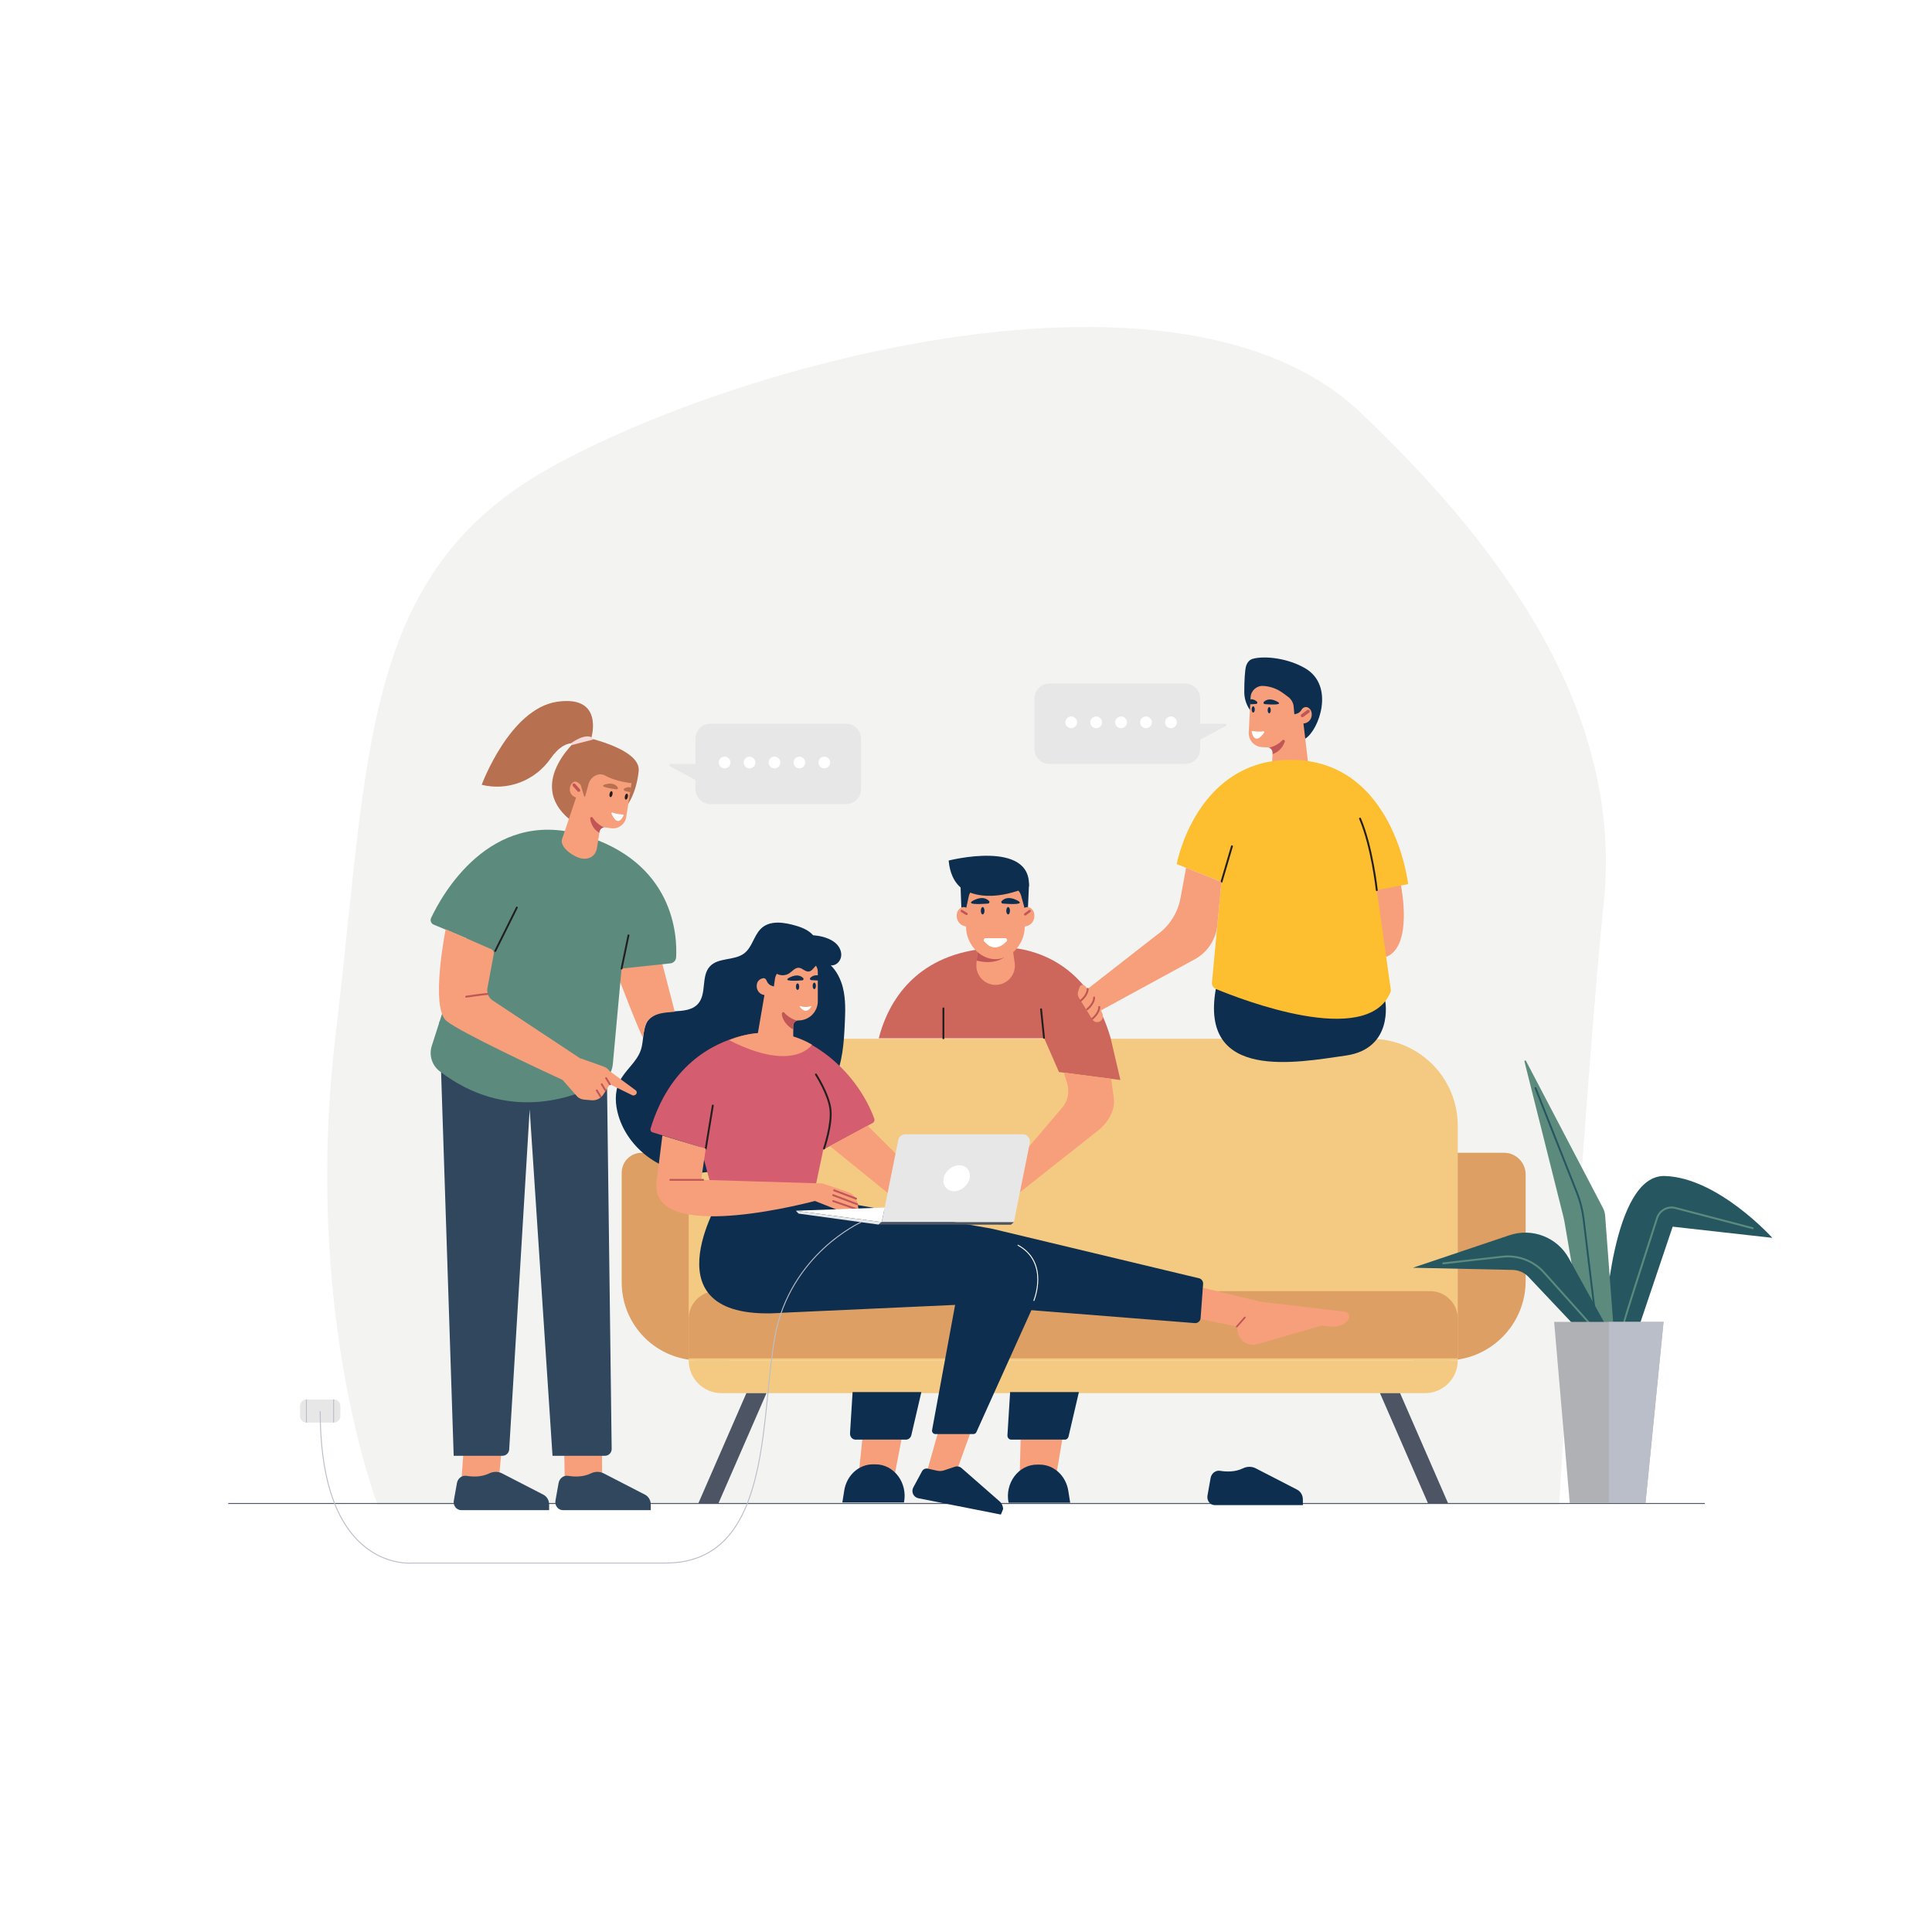<?xml version="1.0" encoding="utf-8"?>
<!-- Generator: Adobe Illustrator 27.5.0, SVG Export Plug-In . SVG Version: 6.00 Build 0)  -->
<svg version="1.1" id="Layer_1" xmlns="http://www.w3.org/2000/svg" xmlns:xlink="http://www.w3.org/1999/xlink" x="0px" y="0px"
	 viewBox="0 0 2048 2048" style="enable-background:new 0 0 2048 2048;" xml:space="preserve">
<rect id="BG" style="fill:#FFFFFF;" width="2048" height="2048"/>
<g id="ground">
	<path style="fill:#F3F4F1;" d="M400.224,1594.828c0,0-79.76-204.243-44.311-499.458s25.726-487.231,227.035-599.487
		s668.316-239.281,858.725-59.082s276.077,349.699,258.353,520.479c-17.724,170.779-47.265,637.548-47.265,637.548H400.224z"/>
	<rect x="241.97" y="1593.261" style="fill:#4D5463;" width="1565.193" height="1"/>
</g>
<g id="sofa">
	<g>
		<path style="fill:#DD9F64;" d="M772.775,1442.101h-31.084c-45.654,0-82.664-37.01-82.664-82.665V1243.07
			c0-11.649,9.444-21.093,21.093-21.093h71.562c11.649,0,21.093,9.444,21.093,21.093V1442.101z"/>
		<path style="fill:#DD9F64;" d="M1532.971,1442.101h-33.973v-197.129c0-12.7,10.295-22.995,22.995-22.995h72.271
			c12.7,0,22.995,10.295,22.995,22.995v112.841C1617.259,1404.364,1579.522,1442.101,1532.971,1442.101z"/>
	</g>
	<g>
		<g>
			<path style="fill:#F4CA82;" d="M1545.303,1442.101H730.031v-248.804c0-50.901,41.263-92.165,92.164-92.165h630.944
				c50.901,0,92.164,41.264,92.164,92.165V1442.101z"/>
			<path style="fill:#DD9F64;" d="M1545.303,1439.92H730.031v-42.004c0-16.154,13.095-29.249,29.249-29.249h756.774
				c16.154,0,29.249,13.095,29.249,29.249V1439.92z"/>
			<path style="fill:#F4CA82;" d="M1510.602,1476.803H764.733c-19.165,0-34.702-15.537-34.702-34.702l0,0h815.272l0,0
				C1545.303,1461.266,1529.767,1476.803,1510.602,1476.803z"/>
		</g>
		<g>
			<polygon style="fill:#4D5463;" points="761.48,1593.828 740.174,1593.828 791.194,1476.803 812.5,1476.803 			"/>
			<polygon style="fill:#4D5463;" points="1513.855,1593.828 1535.16,1593.828 1484.14,1476.803 1462.834,1476.803 			"/>
		</g>
	</g>
</g>
<g id="woman2">
	<g>
		<path style="fill:#0D2E4E;" d="M1293.4,1559.118c6.526,1.082,15.832,1.448,24.107-2.596c4.378-2.139,9.392-2.228,13.728,0.007
			l43.756,22.554c3.731,1.923,6.101,5.955,6.101,10.377v6.04h-93.305c-4.988,0-8.745-4.842-7.817-10.072l3.308-18.64
			C1284.174,1561.742,1288.646,1558.33,1293.4,1559.118z"/>
		<polygon style="fill:#F79F7B;" points="1031.3,1511.696 1011.373,1566.723 981.09,1565.259 996.266,1511.696 		"/>
		<path style="fill:#0D2E4E;" d="M968.135,1576.753l9.251-17.146c1.185-2.196,3.685-3.338,6.121-2.795l9.815,2.186
			c2.509,0.559,5.124,0.423,7.562-0.394l11.379-3.813c2.418-0.81,5.084-0.276,7.003,1.404l40.198,35.182
			c2.436,2.132,3.833,5.211,3.833,8.448l-2.305,5.675l-87.267-17.262C968.425,1587.328,965.581,1581.486,968.135,1576.753z"/>
		<g>
			<path style="fill:#F79F7B;" d="M1275.123,1365.096l61.791,14.871l88.52,10.407c4.13,0.486,6.296,5.248,3.847,8.609
				c-3.596,4.938-11.283,9.747-27.637,6.007l-68.827,19.944c-4.984,1.444-10.356,0.462-14.507-2.651l0,0
				c-3.472-2.604-5.78-6.471-6.424-10.763l-0.797-5.312l-38.417-7.932L1275.123,1365.096z"/>
			<path style="fill:#C05656;" d="M1311.089,1407.117c-0.214,0-0.429-0.074-0.602-0.227c-0.377-0.333-0.413-0.907-0.081-1.284
				l8.46-9.593c0.332-0.377,0.908-0.413,1.284-0.081c0.377,0.333,0.413,0.907,0.081,1.284l-8.46,9.593
				C1311.592,1407.014,1311.341,1407.117,1311.089,1407.117z"/>
		</g>
	</g>
	<g>
		<path style="fill:#0D2E4E;" d="M1015.241,1368.16l-27.172,147.592c-0.525,2.261,1.192,4.423,3.513,4.423h40.178
			c1.418,0,2.705-0.831,3.288-2.125l68.09-151.024L1015.241,1368.16z"/>
		<path style="fill:#0D2E4E;" d="M763.966,1269.084c0,0-82.567,134.086,66.773,122.424l188.161-8.552l247.461,19.57
			c3.211,0.352,6.073-2.029,6.311-5.25l2.681-36.294c0.206-2.789-1.641-5.317-4.361-5.968l-217.401-52.045
			c-3.051-0.73-6.134-1.32-9.239-1.767l-182.257-32.117H763.966z"/>
		<path style="fill:#FFFFFF;" d="M1096.275,1379.164l-0.92-0.393c0.172-0.402,16.789-40.398-16.824-58.547l0.476-0.881
			C1113.427,1337.928,1096.45,1378.754,1096.275,1379.164z"/>
	</g>
	<g>
		<g>
			<path style="fill:#0D2E4E;" d="M669.092,1208.916c-6.105-7.96-10.809-16.962-13.623-26.634
				c-3.361-11.55-4.122-24.395,0.98-35.289c5.82-12.425,18.537-20.953,22.873-33.97c3.637-10.917,1.157-24.32,8.862-32.866
				c12.561-13.934,40.008-2.086,52.075-16.45c8.985-10.696,2.769-29.05,12.258-39.301c8.959-9.678,25.962-5.807,36.421-13.84
				c8.119-6.236,9.999-17.833,16.938-25.359c9.419-10.216,25.228-7.694,38.542-3.714c15.618,4.669,20.007,11.673,22.238,18.96
				c2.575,8.408,7.009,16.162,13.385,22.218c6.733,6.393,11.219,15.268,13.482,24.382c3.048,12.277,2.576,25.12,1.997,37.757
				c-0.951,20.743-2.304,42.134-11.526,60.738c-10.021,20.217-28.219,34.941-45.868,49c-15.039,11.98-30.171,24.022-47.021,33.283
				c-16.85,9.261-35.67,15.69-54.897,15.54C710.115,1243.168,684.905,1229.536,669.092,1208.916z"/>
			<g>
				<path style="fill:#D45E70;" d="M862.095,1269.084l10.582-50.329l52.337-28.282c1.642-0.887,2.398-2.832,1.773-4.591
					c-3.975-11.192-20.43-50.382-63.439-76.574c-23.238-14.151-51.16-18.078-77.489-11.218
					c-31.568,8.225-76.08,31.747-96.266,98.333c-0.481,1.588,0.359,3.276,1.923,3.831l51.229,15.701l13.592,51.139L862.095,1269.084
					z"/>
			</g>
			<g>
				<g>
					<defs>
						<path id="XMLID_17_" d="M812.235,1038.746l0.823,1.766c1.012,2.172,2.891,3.819,5.178,4.537l2.099,0.659l1.124-7.879
							c0.582-4.081,2.889-7.715,6.335-9.978l5.774-3.792c6.195-4.068,13.444-6.236,20.855-6.236l0,0
							c6.896,0,12.487,5.591,12.487,12.487v30.986c0,11.268-9.134,20.402-20.402,20.402h0h-0.057
							c-3.058-0.002-5.56,2.498-5.56,5.556v17.446c0,8.226-5.255,13.561-13.472,13.948c-8.773,0.413-25.266-7.588-25.266-16.27
							l8.182-47.623c-4.594-0.456-8.009-4.335-8.182-9.045c-0.22-5.95,3.673-8.006,6.434-8.716
							C810.061,1036.611,811.592,1037.366,812.235,1038.746z"/>
					</defs>
					<use xlink:href="#XMLID_17_"  style="overflow:visible;fill:#F79F7B;"/>
					<clipPath id="XMLID_00000173866364592763158250000014920065201338477964_">
						<use xlink:href="#XMLID_17_"  style="overflow:visible;"/>
					</clipPath>
					<path style="clip-path:url(#XMLID_00000173866364592763158250000014920065201338477964_);fill:#C05656;" d="M846.687,1082.324
						c0,0-8.877-1.432-15.267-8.862c-1.069-1.243-2.676-0.245-2.608,1.394c0.3,7.189,8.292,17.321,19.862,19.12L846.687,1082.324z"
						/>
				</g>
				<path style="fill:#F79F7B;" d="M860.747,1107.405c0,0-19.156,30.154-87.807-4.722
					C772.94,1102.683,816.844,1081.644,860.747,1107.405z"/>
				<g>
					<path style="fill:#0D2E4E;" d="M850.46,1039.206c1.215-0.096,1.787-1.572,0.931-2.44c-2.099-2.128-6.419-4.514-13.976-0.786
						C828.023,1040.613,843.98,1039.72,850.46,1039.206z"/>
					<path style="fill:#0D2E4E;" d="M859.916,1038.981c-1.216-0.097-1.787-1.572-0.931-2.44c2.099-2.128,6.419-4.514,13.976-0.786
						C882.353,1040.388,866.397,1039.495,859.916,1038.981z"/>
					<path style="fill:#0D2E4E;" d="M861.451,1045.081c0,1.906,0.77,3.452,1.72,3.452c0.95,0,1.72-1.545,1.72-3.452
						c0-1.906-0.77-3.452-1.72-3.452C862.222,1041.629,861.451,1043.174,861.451,1045.081z"/>
					<ellipse style="fill:#0D2E4E;" cx="845.462" cy="1045.886" rx="1.72" ry="3.451"/>
					<path style="fill:#FFFFFF;" d="M859.643,1066.486c-1.735,0.707-5.724,1.767-11.544-0.034c-0.306-0.095-0.563,0.249-0.383,0.514
						c1.637,2.404,6.956,8.811,12.341,0.019C860.229,1066.706,859.947,1066.362,859.643,1066.486z"/>
				</g>
			</g>
			<path style="fill:#0D2E4E;" d="M817.013,1022.271c0.393,4.356,3.206,8.414,7.146,10.313c3.94,1.898,8.867,1.568,12.518-0.84
				c3.333-2.197,6.119-6.125,10.104-5.876c3.808,0.238,6.742,4.401,10.535,3.991c3.984-0.431,5.705-5.429,9.236-7.324
				c4.825-2.589,10.68,1.451,16.113,0.765c4.658-0.588,8.345-4.881,8.987-9.531c0.642-4.651-1.387-9.405-4.626-12.804
				c-3.239-3.399-7.568-5.58-12.023-7.061c-9.857-3.278-20.749-3.358-30.653-0.224c-9.904,3.134-18.768,9.464-24.945,17.815
				c-1.424,1.925-2.733,4.013-3.224,6.357c-0.49,2.344-0.031,5.003,1.681,6.677"/>
			<path style="fill:#231F20;" d="M873.493,1218.492c-0.108,0-0.217-0.018-0.325-0.055c-0.522-0.179-0.8-0.748-0.621-1.271
				c0.088-0.255,8.738-25.674,6.72-41.478c-2.018-15.809-15.08-35.975-15.212-36.176c-0.302-0.463-0.171-1.082,0.291-1.385
				c0.462-0.3,1.082-0.172,1.384,0.291c0.548,0.84,13.445,20.749,15.521,37.016c2.077,16.271-6.449,41.324-6.813,42.383
				C874.296,1218.231,873.908,1218.492,873.493,1218.492z"/>
			<path style="fill:#231F20;" d="M748.132,1218.573c-0.054,0-0.108-0.004-0.163-0.013c-0.545-0.09-0.914-0.604-0.825-1.149
				l7.472-45.623c0.089-0.546,0.603-0.915,1.148-0.826c0.545,0.09,0.915,0.604,0.825,1.148l-7.472,45.625
				C749.037,1218.225,748.613,1218.573,748.132,1218.573z"/>
		</g>
		<g>
			<polygon style="fill:#F79F7B;" points="879.754,1214.931 945.504,1268.268 953.777,1227.125 919.765,1193.31 			"/>
			<g>
				<polygon style="fill:#F79F7B;" points="695.96,1253.2 702.14,1203.752 748.131,1217.573 741.199,1264.83 				"/>
				<path style="fill:#F79F7B;" d="M910.703,1286.33l-1.569-10.355c-0.884-5.832-4.958-10.678-10.551-12.55l-26.578-8.896
					l-175.55-5.298c-12.731,68.103,142.62,30.294,167.436,23.842l42.311,16.831C908.58,1290.849,911.086,1288.859,910.703,1286.33z"
					/>
				<path style="fill:#C05656;" d="M745.345,1251.706h-34.827c-0.552,0-1-0.447-1-1s0.448-1,1-1h34.827c0.552,0,1,0.447,1,1
					S745.897,1251.706,745.345,1251.706z"/>
				<g>
					<path style="fill:#C05656;" d="M908.659,1277.548c-0.118,0-0.237-0.021-0.354-0.064l-25.465-9.637
						c-0.517-0.195-0.777-0.772-0.581-1.289c0.195-0.518,0.772-0.776,1.289-0.582l25.465,9.637c0.517,0.195,0.777,0.772,0.581,1.289
						C909.443,1277.302,909.062,1277.548,908.659,1277.548z"/>
					<path style="fill:#C05656;" d="M907.471,1271.609c-0.118,0-0.237-0.021-0.354-0.064l-23.27-8.806
						c-0.517-0.195-0.777-0.772-0.581-1.289c0.195-0.518,0.771-0.777,1.289-0.582l23.27,8.806c0.517,0.195,0.777,0.772,0.581,1.289
						C908.255,1271.363,907.875,1271.609,907.471,1271.609z"/>
					<path style="fill:#C05656;" d="M910.123,1283.502c-0.108,0-0.219-0.018-0.327-0.055l-26.909-9.316
						c-0.522-0.181-0.798-0.751-0.618-1.272c0.181-0.521,0.748-0.798,1.272-0.618l26.909,9.316c0.522,0.181,0.798,0.751,0.618,1.272
						C910.925,1283.243,910.538,1283.502,910.123,1283.502z"/>
				</g>
			</g>
		</g>
	</g>
</g>
<g id="massege_box">
	<g>
		<g>
			<path style="fill:#E8E7E7;" d="M896.892,767.179H753.057c-8.762,0-15.865,7.103-15.865,15.866V809.8h-26.444
				c-1.353,0-1.808,1.808-0.617,2.449l27.061,14.551v9.756c0,8.762,7.103,15.865,15.865,15.865h143.835
				c8.762,0,15.865-7.103,15.865-15.865v-53.511C912.758,774.283,905.655,767.179,896.892,767.179z"/>
		</g>
		<g>
			<path style="fill:#FFFFFF;" d="M774.323,808.307c0,3.432-2.782,6.214-6.214,6.214c-3.432,0-6.214-2.782-6.214-6.214
				c0-3.432,2.782-6.214,6.214-6.214C771.541,802.093,774.323,804.875,774.323,808.307z"/>
			<path style="fill:#FFFFFF;" d="M800.752,808.307c0,3.432-2.782,6.214-6.214,6.214c-3.432,0-6.214-2.782-6.214-6.214
				c0-3.432,2.782-6.214,6.214-6.214C797.97,802.093,800.752,804.875,800.752,808.307z"/>
			<path style="fill:#FFFFFF;" d="M827.182,808.307c0,3.432-2.782,6.214-6.214,6.214c-3.432,0-6.214-2.782-6.214-6.214
				c0-3.432,2.782-6.214,6.214-6.214C824.399,802.093,827.182,804.875,827.182,808.307z"/>
			<path style="fill:#FFFFFF;" d="M853.611,808.307c0,3.432-2.782,6.214-6.215,6.214c-3.432,0-6.214-2.782-6.214-6.214
				c0-3.432,2.782-6.214,6.214-6.214C850.829,802.093,853.611,804.875,853.611,808.307z"/>
			<path style="fill:#FFFFFF;" d="M880.04,808.307c0,3.432-2.782,6.214-6.214,6.214c-3.432,0-6.214-2.782-6.214-6.214
				c0-3.432,2.782-6.214,6.214-6.214C877.258,802.093,880.04,804.875,880.04,808.307z"/>
		</g>
	</g>
	<g>
		<g>
			<path style="fill:#E8E7E7;" d="M1112.472,724.559h143.835c8.762,0,15.865,7.103,15.865,15.865v26.755h26.444
				c1.353,0,1.808,1.808,0.617,2.448l-27.061,14.551v9.756c0,8.762-7.103,15.865-15.865,15.865h-143.835
				c-8.762,0-15.865-7.103-15.865-15.865v-53.511C1096.607,731.662,1103.71,724.559,1112.472,724.559z"/>
		</g>
		<g>
			<circle style="fill:#FFFFFF;" cx="1241.256" cy="765.687" r="6.214"/>
			<path style="fill:#FFFFFF;" d="M1208.612,765.687c0,3.432,2.782,6.214,6.214,6.214c3.432,0,6.214-2.782,6.214-6.214
				c0-3.432-2.782-6.214-6.214-6.214C1211.395,759.472,1208.612,762.255,1208.612,765.687z"/>
			<path style="fill:#FFFFFF;" d="M1182.183,765.687c0,3.432,2.782,6.214,6.214,6.214s6.214-2.782,6.214-6.214
				c0-3.432-2.782-6.214-6.214-6.214S1182.183,762.255,1182.183,765.687z"/>
			<circle style="fill:#FFFFFF;" cx="1161.968" cy="765.687" r="6.214"/>
			<path style="fill:#FFFFFF;" d="M1129.325,765.687c0,3.432,2.782,6.214,6.214,6.214s6.214-2.782,6.214-6.214
				c0-3.432-2.782-6.214-6.214-6.214S1129.325,762.255,1129.325,765.687z"/>
		</g>
	</g>
</g>
<g id="plants">
	<g>
		<g>
			<path style="fill:#265761;" d="M1701.172,1402.957c0,0,7.284-158.171,63.734-156.35s113.81,65.554,113.81,65.554l-105.616-11.836
				l-34.598,102.631H1701.172z"/>
			<path style="fill:#5C8B7E;" d="M1719.88,1404.587c-0.233-0.567-0.586-1.425,35.731-113.725
				c2.797-8.646,11.877-13.61,20.666-11.314l82.66,21.631l-0.506,1.936l-82.66-21.631c-7.771-2.036-15.787,2.357-18.258,9.994
				c-22.121,68.405-35.473,110.552-35.715,112.742l-0.806-0.09L1719.88,1404.587z"/>
		</g>
		<path style="fill:#5C8B7E;" d="M1710.082,1402.957l-8.577-114.256c-0.22-2.927-1.035-5.777-2.396-8.377l-81.505-155.732
			c-0.502-0.892-1.865-0.349-1.616,0.643l41.355,164.847c0.42,1.673,0.776,3.361,1.067,5.06l18.486,107.815H1710.082z"/>
		<path style="fill:#265761;" d="M1691.805,1401.651c-0.499,0-0.931-0.372-0.992-0.88l-13.141-108.424
			c-1.163-9.601-3.559-19.029-7.121-28.024l-43.81-110.619c-0.203-0.514,0.048-1.095,0.562-1.298
			c0.512-0.202,1.095,0.047,1.298,0.562l43.811,110.619c3.625,9.154,6.063,18.75,7.248,28.521l13.141,108.424
			c0.066,0.548-0.324,1.047-0.873,1.113C1691.885,1401.649,1691.845,1401.651,1691.805,1401.651z"/>
		<path style="fill:#265761;" d="M1701.172,1402.957l-38.123-69.088c-12.308-22.305-38.811-32.612-62.955-24.482l-102.398,34.48
			l105.753,2.308c6.423,0.14,12.522,2.849,16.933,7.52l47.692,50.513h37.362"/>
		<path style="fill:#5C8B7E;" d="M1685.523,1404.875l-49.595-55.333c-10.821-12.073-26.895-18.206-43.012-16.389l-63.722,7.159
			l-0.223-1.988l63.722-7.159c16.746-1.884,33.472,4.488,44.725,17.043l49.595,55.333L1685.523,1404.875z"/>
	</g>
	<g>
		<polygon style="fill:#B0B1B5;" points="1744.274,1593.261 1663.99,1593.261 1647.438,1401.277 1763.433,1401.277 		"/>
		<polygon style="fill:#BABEC8;" points="1705.436,1401.277 1705.436,1593.261 1744.274,1593.261 1763.433,1401.277 		"/>
	</g>
</g>
<g>
	<g>
		<g>
			<path style="fill:#F79F7B;" d="M715.289,1072.503l-13.073-50.358l-53.814-4.742c0,0,29.227,77.275,33.131,82.194
				c0.873-4.385,2.199-14.319,5.21-17.66C694.243,1073.619,703.62,1073.506,715.289,1072.503z"/>
		</g>
		<g>
			<polygon style="fill:#F79F7B;" points="597.952,1531.176 598.797,1577.492 638.376,1577.492 638.091,1531.176 			"/>
			<path style="fill:#30475E;" d="M602.227,1564.465c6.52,1.081,15.817,1.446,24.084-2.594c4.374-2.138,9.383-2.226,13.715,0.007
				l43.715,22.533c3.727,1.921,6.096,5.949,6.096,10.367v6.034H596.62c-4.983,0-8.737-4.837-7.81-10.063l3.305-18.622
				C593.009,1567.086,597.477,1563.678,602.227,1564.465z"/>
		</g>
		<g>
			<polygon style="fill:#F79F7B;" points="491.367,1538.649 488.241,1580.524 527.82,1580.524 531.505,1538.649 			"/>
			<path style="fill:#30475E;" d="M494.48,1564.465c6.52,1.081,15.817,1.446,24.084-2.594c4.374-2.138,9.383-2.226,13.715,0.007
				l43.715,22.533c3.727,1.921,6.096,5.949,6.096,10.367v6.034h-93.217c-4.983,0-8.737-4.837-7.81-10.063l3.305-18.622
				C485.262,1567.086,489.73,1563.678,494.48,1564.465z"/>
		</g>
		<path style="fill:#30475E;" d="M465.815,1082.979l15.106,460.205h51.726c3.773,0,6.893-2.938,7.12-6.704l21.716-360.513
			l24.205,367.217h55.581c3.975,0,7.183-3.25,7.133-7.224l-5.798-453.355l-67.175,3.368l-89.608,1.861"/>
		<path style="fill:#5C8B7E;" d="M457.701,1108.649L494.3,994.602l-34.628-14.477c-2.736-1.144-3.969-4.332-2.708-7.015
			c10.782-22.94,61.406-116.445,159.049-88.366c99.206,28.529,101.959,107.912,100.712,130.071c-0.188,3.344-2.78,6.05-6.11,6.406
			l-51.711,5.514l-9.271,101.255c-0.82,8.956-6.113,16.896-14.086,21.057c-28.154,14.695-98.453,41.026-169.541-13.522
			C457.832,1129.25,454.552,1118.462,457.701,1108.649z"/>
		<path style="fill:#231F20;" d="M658.701,1027.705c0.001,0,0.002,0,0.002,0c0.537,0.111,1.063-0.233,1.174-0.77l7.322-35.223
			c0.112-0.536-0.232-1.061-0.768-1.173c-0.001,0-0.002,0-0.002,0c-0.537-0.111-1.063,0.233-1.174,0.77l-7.321,35.223
			C657.822,1027.068,658.166,1027.592,658.701,1027.705z"/>
		<path style="fill:#231F20;" d="M524.768,1009.065c0.432,0.091,0.886-0.116,1.092-0.53l22.924-46.064
			c0.244-0.491,0.044-1.087-0.446-1.331c-0.489-0.243-1.086-0.045-1.331,0.446l-22.924,46.064c-0.244,0.491-0.044,1.087,0.446,1.331
			C524.606,1009.021,524.687,1009.048,524.768,1009.065z"/>
		<g>
			<path style="fill:#F79F7B;" d="M673.776,1155.709l-27.73-20.465l-0.01,0.013c-1.455-2.062-3.528-3.735-6.136-4.66l-24.36-8.647
				l-0.204,0.154l-93.085-61.579c-4.322-2.859-6.506-8.033-5.54-13.125l6.784-36.592c0.343-1.849-0.634-3.691-2.357-4.444
				l-48.721-21.303c0,0-16.675,83.1,1.023,97.321c15.111,12.142,98.768,51.232,122.915,62.407v0l16.082,18.178
				c2.026,1.546,4.451,2.483,6.99,2.699l7.747,0.659c4.972,0.423,9.767-1.953,12.443-6.165l6.788-10.688
				c0.021-0.033,0.036-0.068,0.056-0.101l23.53,11.503c0.828,0.471,1.835,0.507,2.695,0.096l0.616-0.295
				C675.284,1159.729,675.543,1157.013,673.776,1155.709z"/>
			<path style="fill:#C05656;" d="M494.147,1057.528c-0.489,0-0.917-0.359-0.988-0.857c-0.079-0.547,0.301-1.054,0.847-1.133
				c23.668-3.406,23.71-3.267,24.043-2.157c0.159,0.528-0.142,1.086-0.671,1.245c-0.192,0.057-0.388,0.055-0.567,0.002
				c-0.01,0-0.02,0-0.03,0c-1.758,0-14.593,1.753-22.489,2.891C494.242,1057.525,494.194,1057.528,494.147,1057.528z
				 M516.134,1053.96c0.032,0.105,0.078,0.196,0.132,0.275C516.21,1054.153,516.164,1054.06,516.134,1053.96z M516.133,1053.958
				c0,0,0,0.001,0,0.002C516.133,1053.959,516.133,1053.958,516.133,1053.958z"/>
			<path style="fill:#C05656;" d="M646.464,1150.372c-0.338,0-0.669-0.172-0.857-0.481l-3.918-6.469
				c-0.286-0.473-0.135-1.088,0.337-1.374c0.473-0.284,1.087-0.134,1.373,0.337l3.919,6.469c0.286,0.473,0.135,1.088-0.337,1.374
				C646.819,1150.325,646.64,1150.372,646.464,1150.372z"/>
			<path style="fill:#C05656;" d="M641.777,1156.84c-0.338,0-0.668-0.172-0.857-0.481l-3.918-6.468
				c-0.286-0.473-0.135-1.088,0.337-1.374c0.473-0.285,1.087-0.134,1.373,0.337l3.919,6.468c0.286,0.473,0.135,1.088-0.337,1.374
				C642.132,1156.793,641.953,1156.84,641.777,1156.84z"/>
			<path style="fill:#C05656;" d="M636.548,1163.307c-0.338,0-0.668-0.172-0.857-0.481l-3.919-6.468
				c-0.286-0.473-0.135-1.088,0.337-1.374c0.472-0.285,1.086-0.134,1.373,0.337l3.919,6.468c0.286,0.473,0.135,1.088-0.337,1.374
				C636.904,1163.261,636.724,1163.307,636.548,1163.307z"/>
		</g>
	</g>
	<g>
		<path style="fill:#B77150;" d="M664.49,854.21c0,0,10.016-12.304,12.55-36.87c2.533-24.567-61.414-37.033-61.414-37.033
			s-60.066,48.655-11.723,88.412L664.49,854.21z"/>
		<g>
			<g>
				<path style="fill:#F79F7B;" d="M608.428,828.771c2.799-1.401,7.055,3.177,7.055,3.177c0.461,1.367,2.65,8.638,3.705,12.15
					c0.166,0.552,0.95,0.544,1.106-0.012l3.772-13.477c1.185-3.884,3.981-7.072,7.678-8.752l0.132-0.06
					c3.025-1.375,6.545-1.321,9.45,0.292c12.197,6.772,28.117,8.087,28.117,8.087l-5.581,35.855
					c-1.217,7.82-8.544,13.173-16.365,11.956l-5.697-0.887l-0.056-0.009c-2.976-0.468-5.79,1.584-6.253,4.561l-2.644,16.984
					c-1.246,8.007-7.169,12.402-15.226,11.534c-8.602-0.927-23.441-11.213-22.126-19.664l15.179-45.111
					c-4.403-1.14-7.288-5.452-6.594-10.044C604.638,831.669,606.467,829.751,608.428,828.771z"/>
			</g>
			<path style="fill:#C05656;" d="M628.357,866.805c3.706,5.966,9.171,9.038,11.875,10.271c-2.366,0.292-4.365,2.12-4.748,4.585
				l-0.186,1.196c-6.724-4.039-9.008-10.249-9.69-15.091C625.382,866.167,627.505,865.433,628.357,866.805z"/>
		</g>
		<g>
			<path style="fill:#FFFFFF;" d="M660.356,863.398c-2.147-0.078-7.058-0.435-11.105-2.065c-0.681-0.274-1.354,0.404-1.066,1.079
				c1.893,4.444,7.109,14.09,12.804,2.028C661.212,863.967,660.878,863.416,660.356,863.398z"/>
			<path style="fill:#B77150;" d="M653.519,836.713c1.124,0.145,1.926-1.089,1.313-2.042c-1.503-2.337-4.976-5.333-12.562-3.386
				C632.841,833.704,647.525,835.942,653.519,836.713z"/>
			<path style="fill:#B77150;" d="M667.93,839.889c-2.185-0.534-4.219-1.118-5.767-1.573c-1.087-0.32-1.325-1.772-0.38-2.398
				c1.506-0.998,3.776-1.943,6.951-1.133L667.93,839.889z"/>
			<path style="fill:#231F20;" d="M662.393,844.157c-0.364,1.734,0.041,3.287,0.905,3.468c0.864,0.182,1.86-1.077,2.225-2.811
				c0.364-1.734-0.041-3.287-0.905-3.468C663.754,841.165,662.758,842.424,662.393,844.157z"/>
			<path style="fill:#231F20;" d="M646.13,841.505c-0.364,1.734,0.041,3.287,0.905,3.468c0.864,0.182,1.86-1.077,2.225-2.811
				c0.364-1.734-0.041-3.287-0.905-3.468C647.491,838.512,646.495,839.771,646.13,841.505z"/>
		</g>
		<path style="fill:#C05656;" d="M613.128,839.37c0.495,0.104,1.032-0.02,1.44-0.382c0.683-0.607,0.745-1.653,0.138-2.336
			l-4.948-5.572c-0.606-0.682-1.652-0.747-2.336-0.139c-0.683,0.607-0.745,1.652-0.139,2.336l4.948,5.572
			C612.477,839.126,612.793,839.3,613.128,839.37z"/>
		<path style="fill:#B77150;" d="M626.85,782.122c0,0,13.877-45.627-36.335-38.227c-50.212,7.4-79.909,88.023-79.909,88.023h0
			c27.721,6.819,56.569-4.363,72.958-27.737c7.936-11.318,18.17-19.475,30.246-15.238L626.85,782.122z"/>
		<path style="fill:#F5D9D8;" d="M605.276,787.869c0,0,14.458-10.892,22.376-6.023l1.25,2.044l-23.111,5.984L605.276,787.869z"/>
	</g>
</g>
<g>
	<g id="man2">
		<g>
			<g>
				<path style="fill:#CD675C;" d="M1187.692,1144.883l-10.318-44.265c-8.324-29.601-30.844-79.301-89.656-93.394
					c-19.32-4.63-39.278-3.21-58.781,0.575c-67.778,13.156-90.122,63.953-97.41,92.819h175.367l15.645,35.775L1187.692,1144.883z"/>
				<path style="fill:#F79F7B;" d="M1127.766,1137.074l3.477,11.371c2.738,8.953,0.719,18.683-5.354,25.808l-67.955,79.728
					l3.532,25.391l102.283-80.77c10.706-8.454,19.095-21.851,16.821-35.301l-2.623-19.687L1127.766,1137.074z"/>
				<path style="fill:#231F20;" d="M1106.68,1101.133c-0.507,0-0.94-0.383-0.994-0.897l-3.112-30.229
					c-0.057-0.55,0.344-1.041,0.893-1.098c0.55-0.053,1.04,0.343,1.098,0.893l3.112,30.229c0.057,0.55-0.344,1.041-0.893,1.098
					C1106.748,1101.131,1106.714,1101.133,1106.68,1101.133z"/>
			</g>
			<g>
				<g>
					<defs>
						<path id="XMLID_15_" d="M1055.402,1044.012L1055.402,1044.012c-11.947,0-21.342-10.213-20.347-22.118l1.894-22.663h35.589
							l3.075,21.469C1077.375,1033.002,1067.83,1044.012,1055.402,1044.012z"/>
					</defs>
					<use xlink:href="#XMLID_15_"  style="overflow:visible;fill:#F79F7B;"/>
					<clipPath id="XMLID_00000183221759280384882580000009666761179187236491_">
						<use xlink:href="#XMLID_15_"  style="overflow:visible;"/>
					</clipPath>
					<path style="clip-path:url(#XMLID_00000183221759280384882580000009666761179187236491_);fill:#C05656;" d="M1031.973,1017.219
						c0,0,25.997,10.208,39.745-9.607l-42.661-13.81L1031.973,1017.219z"/>
				</g>
				<g>
					<path style="fill:#0D2E4E;" d="M1019.542,974.793l-1.337-35.377c-0.362-9.597,7.32-17.575,16.924-17.575h38.642
						c9.652,0,17.352,8.054,16.919,17.696l-1.583,35.257H1019.542z"/>
					<g>
						<g>
							<path id="XMLID_11_" style="fill:#F79F7B;" d="M1086.079,982.088c5.546-0.257,10.077-4.685,10.4-10.345
								c0.259-4.541-1.446-7.291-3.542-8.955c-2.993-2.376-7.433-1.35-9.227,2.025l0,0"/>
							<path id="XMLID_14_" style="fill:#F79F7B;" d="M1024.585,982.088c-5.546-0.257-10.077-4.685-10.4-10.345
								c-0.259-4.541,1.445-7.291,3.542-8.955c2.993-2.376,7.433-1.35,9.227,2.025l0,0"/>
						</g>
						<path style="fill:#F79F7B;" d="M1055.158,1016.779L1055.158,1016.779c-17.188,0-31.121-17.015-31.121-34.203v-19.138
							l2.886-13.294c1.361-6.27,6.91-10.743,13.326-10.743h29.037c6.142,0,11.526,4.106,13.151,10.03l3.842,14.008v19.138
							C1086.279,999.764,1072.346,1016.779,1055.158,1016.779z"/>
						<g>
							<path style="fill:#0D2E4E;" d="M1062.979,957.831c-1.379-0.109-2.028-1.784-1.057-2.769c2.382-2.415,7.285-5.123,15.86-0.892
								C1088.44,959.428,1070.333,958.415,1062.979,957.831z"/>
							<path style="fill:#0D2E4E;" d="M1070.603,965.412c0,2.163-0.874,3.917-1.952,3.917c-1.078,0-1.952-1.754-1.952-3.917
								c0-2.163,0.874-3.917,1.952-3.917C1069.729,961.495,1070.603,963.248,1070.603,965.412z"/>
						</g>
						<g>
							<path style="fill:#0D2E4E;" d="M1047.338,957.831c1.379-0.109,2.028-1.784,1.056-2.769c-2.382-2.415-7.285-5.123-15.86-0.892
								C1021.877,959.428,1039.984,958.415,1047.338,957.831z"/>
							<path style="fill:#0D2E4E;" d="M1039.714,965.412c0,2.163,0.874,3.917,1.952,3.917c1.078,0,1.952-1.754,1.952-3.917
								c0-2.163-0.874-3.917-1.952-3.917C1040.588,961.495,1039.714,963.248,1039.714,965.412z"/>
						</g>
						<path style="fill:#FFFFFF;" d="M1044.731,994.529h20.843c1.743,0,2.643,2.079,1.448,3.348
							c-4.496,4.776-13.958,11.739-23.797-0.065C1042.138,996.509,1043.033,994.529,1044.731,994.529z"/>
						<path style="fill:#C05656;" d="M1086.73,970.483c-0.38,0-0.756-0.174-1-0.503c-0.409-0.551-0.293-1.33,0.259-1.739
							l4.756-3.523c0.551-0.408,1.331-0.293,1.739,0.259c0.409,0.551,0.293,1.33-0.259,1.739l-4.756,3.523
							C1087.246,970.404,1086.987,970.483,1086.73,970.483z"/>
						<path style="fill:#C05656;" d="M1024.585,970.057c-0.222,0-0.446-0.059-0.649-0.183l-5.044-3.097
							c-0.585-0.359-0.768-1.125-0.409-1.71c0.359-0.585,1.125-0.767,1.709-0.409l5.044,3.097c0.585,0.359,0.768,1.125,0.409,1.71
							C1025.411,969.846,1025.003,970.057,1024.585,970.057z"/>
					</g>
					<path style="fill:#0D2E4E;" d="M1024.037,944.348c0,0-16.053-5.531-18.424-32.132c0,0,87.716-22.528,85.076,27.321
						C1090.69,939.537,1053.26,958.57,1024.037,944.348z"/>
				</g>
			</g>
		</g>
		<g>
			<g>
				<g>
					<polygon style="fill:#F79F7B;" points="914.059,1526.087 909.262,1572.475 946.665,1572.475 955.58,1526.087 					"/>
					<path style="fill:#0D2E4E;" d="M958.259,1592.685L958.259,1592.685c4.095-20.81-10.544-40.419-30.176-40.419h-2.759
						c-15.028,0-27.87,11.735-30.411,27.789l-1.999,12.63H958.259z"/>
				</g>
				<path style="fill:#0D2E4E;" d="M906.941,1526.087h53.425c2.696,0,5.048-1.985,5.708-4.819l10.622-45.608h-72.913l-2.715,43.617
					C900.838,1522.961,903.534,1526.087,906.941,1526.087z"/>
			</g>
			<g>
				<g>
					<polygon style="fill:#F79F7B;" points="1126.048,1526.087 1118.104,1572.762 1080.7,1572.762 1081.898,1526.087 					"/>
					<path style="fill:#0D2E4E;" d="M1069.106,1592.972L1069.106,1592.972c-4.095-20.81,10.544-40.419,30.176-40.419h2.759
						c15.028,0,27.87,11.735,30.411,27.789l1.999,12.63H1069.106z"/>
				</g>
				<path style="fill:#0D2E4E;" d="M1071.933,1526.087h56.872c1.842,0,3.449-1.356,3.9-3.292l10.978-47.135h-72.913l-2.849,45.774
					C1067.763,1523.951,1069.605,1526.087,1071.933,1526.087z"/>
			</g>
		</g>
	</g>
	<g>
		<path style="fill:#231F20;" d="M1000.05,1101.617c-0.552,0-1-0.447-1-1v-31.66c0-0.553,0.448-1,1-1c0.552,0,1,0.447,1,1v31.66
			C1001.05,1101.17,1000.602,1101.617,1000.05,1101.617z"/>
	</g>
</g>
<g id="laptop">
	<g>
		<g>
			<path style="fill:#E8E7E7;" d="M1074.761,1295.526H934.695l17.495-87.012c0.711-3.536,3.818-6.08,7.425-6.08h124.617
				c4.782,0,8.367,4.378,7.425,9.066L1074.761,1295.526z"/>
			<path style="fill:#FFFFFF;" d="M1027.846,1248.98c-1.528,7.599-8.927,13.759-16.525,13.759c-7.599,0-12.521-6.16-10.993-13.759
				c1.528-7.599,8.926-13.759,16.525-13.759S1029.374,1241.381,1027.846,1248.98z"/>
		</g>
		<polygon style="fill:#FFFFFF;" points="934.695,1295.526 843.649,1283.424 937.812,1280.021 		"/>
		<polygon style="fill:#E8E7E7;" points="843.649,1283.424 934.695,1295.526 931.193,1298.094 846.533,1286.469 		"/>
		<polygon style="fill:#4D5463;" points="931.193,1298.094 1071.59,1298.256 1074.761,1295.526 934.695,1295.526 		"/>
	</g>
	<g>
		<path style="fill:#E8E7E7;" d="M354.044,1507.963h-29.234c-3.716,0-6.728-3.012-6.728-6.728v-10.986
			c0-3.715,3.012-6.728,6.728-6.728h29.234c3.716,0,6.728,3.012,6.728,6.728v10.986
			C360.772,1504.95,357.76,1507.963,354.044,1507.963z"/>
		<path style="fill:#BABEC8;" d="M434.265,1657.544c-8.478,0-30.48-1.962-51.039-20.24c-29.394-26.133-44.298-73.717-44.298-141.431
			h1c0,67.399,14.784,114.727,43.942,140.666c25.71,22.872,53.672,19.893,53.952,19.862l267.648-0.004
			c40.135,0,67.837-19.313,84.689-59.045c14.787-34.863,19.244-79.317,23.555-122.307c2.058-20.524,4.001-39.911,7.007-57.118
			c7.99-45.74,32.528-76.707,51.706-94.63c20.779-19.419,39.935-28.143,40.125-28.229l0.41,0.912
			c-0.19,0.085-19.22,8.757-39.881,28.073c-19.055,17.815-43.436,48.593-51.376,94.045c-3,17.171-4.942,36.54-6.998,57.046
			c-4.318,43.064-8.783,87.594-23.629,122.598c-17.026,40.142-45.029,59.654-85.61,59.654H437.88
			C437.832,1657.403,436.531,1657.544,434.265,1657.544z"/>
		<rect x="324.31" y="1483.521" style="fill:#BABEC8;" width="1" height="24.441"/>
		<rect x="353.153" y="1483.521" style="fill:#BABEC8;" width="1" height="24.441"/>
	</g>
</g>
<g id="man1">
	<g>
		<path style="fill:#0D2E4E;" d="M1339.893,764.588c-12.06-5.082-20.375-16.589-20.874-29.666c-0.016-0.417-0.025-0.834-0.027-1.252
			c-0.063-11.174,0.688-24.084,1.923-27.736c1.455-4.305,3.944-6.728,7.283-7.615c13.038-3.463,37.492-0.43,55.416,10.128
			c31.66,18.65,14.534,65.479,0.016,74.571L1339.893,764.588z"/>
		<g>
			<g>
				<defs>
					<path id="XMLID_12_" d="M1379.729,752.323L1379.729,752.323c-1.142,2.148-3.134,3.716-5.49,4.321l-2.163,0.555l-0.718-8.046
						c-0.372-4.168-2.516-7.974-5.888-10.452l-5.65-4.152c-6.061-4.455-13.293-7.039-20.805-7.436l0,0
						c-6.99-0.369-12.955,4.999-13.324,11.989l-1.969,37.338c-0.43,8.144,5.824,15.094,13.969,15.524l5.932,0.313l0.058,0.003
						c3.1,0.161,5.502,2.829,5.339,5.929l-0.933,17.682c-0.44,8.338,4.601,14.026,12.909,14.857
						c8.87,0.888,26.014-6.34,26.478-15.14l-5.748-48.706c4.681-0.217,8.505-3.954,8.777-8.73c0.219-3.832-1.22-6.153-2.989-7.558
						C1384.989,748.609,1381.242,749.476,1379.729,752.323z"/>
				</defs>
				<use xlink:href="#XMLID_12_"  style="overflow:visible;fill:#F79F7B;"/>
				<clipPath id="XMLID_00000133526173612633888360000013974969016321443206_">
					<use xlink:href="#XMLID_12_"  style="overflow:visible;"/>
				</clipPath>
				<path style="clip-path:url(#XMLID_00000133526173612633888360000013974969016321443206_);fill:#C05656;" d="M1343.408,792.905
					c0,0,9.074-0.977,15.948-8.166c1.15-1.203,3.135-0.013,2.569,1.552c-2.109,5.833-7.107,13.241-18.929,14.447L1343.408,792.905z"
					/>
			</g>
		</g>
		<g>
			<path style="fill:#FFFFFF;" d="M1327.688,774.914c2.182,0.377,7.209,1.057,11.636,0.271c0.745-0.132,1.279,0.694,0.846,1.314
				c-2.851,4.08-10.154,12.702-13.341-0.668C1326.704,775.307,1327.157,774.822,1327.688,774.914z"/>
			<path style="fill:#0D2E4E;" d="M1340.631,746.407c-1.164-0.092-1.712-1.506-0.892-2.337c2.01-2.038,6.148-4.323,13.385-0.753
				C1362.12,747.755,1346.838,746.9,1340.631,746.407z"/>
			<path style="fill:#0D2E4E;" d="M1325.295,746.556c2.317-0.076,4.622-0.233,6.279-0.365c1.164-0.092,1.712-1.506,0.892-2.337
				c-1.307-1.325-3.514-2.755-6.887-2.611L1325.295,746.556z"/>
			<path style="fill:#0D2E4E;" d="M1330.104,752.034c0,1.826-0.738,3.306-1.648,3.306c-0.91,0-1.648-1.48-1.648-3.306
				s0.738-3.306,1.648-3.306C1329.366,748.728,1330.104,750.208,1330.104,752.034z"/>
			<path style="fill:#0D2E4E;" d="M1347.066,752.805c0,1.826-0.738,3.306-1.648,3.306c-0.91,0-1.648-1.48-1.648-3.306
				c0-1.826,0.738-3.306,1.648-3.306C1346.328,749.499,1347.066,750.979,1347.066,752.805z"/>
		</g>
		<path style="fill:#C05656;" d="M1380.53,760.307c-0.522,0-1.037-0.239-1.371-0.69c-0.561-0.757-0.402-1.824,0.355-2.385l6.17-4.57
			c0.755-0.562,1.823-0.401,2.384,0.355c0.561,0.757,0.402,1.824-0.355,2.385l-6.17,4.57
			C1381.238,760.198,1380.882,760.307,1380.53,760.307z"/>
	</g>
	<g>
		<path style="fill:#F79F7B;" d="M1485.057,938.657c0,0,13.396,64.285-15.643,75.75l-24.312-79.52L1485.057,938.657z"/>
		<path style="fill:#0D2E4E;" d="M1468.444,1061.286c0,0,9.179,50.405-41.918,57.663c-51.097,7.258-155.222,27.798-137.703-70.631
			L1468.444,1061.286z"/>
		<path style="fill:#FDBE30;" d="M1474.121,1047.912l-14.665-104.361l33.261-6.358c0,0-14.912-131.809-124.712-131.743
			c-100.353,0.061-120.669,110.521-120.669,110.521l47.449,18.916l-10.081,106.631c-0.252,2.923,1.409,5.672,4.118,6.799
			c26.387,10.978,159.744,62.984,184.975,3.895C1474.377,1050.856,1474.486,1049.341,1474.121,1047.912z"/>
		<path style="fill:#231F20;" d="M1294.786,935.887c-0.093,0-0.188-0.014-0.282-0.041c-0.53-0.156-0.833-0.712-0.677-1.242
			l11.146-37.832c0.155-0.529,0.711-0.832,1.241-0.677c0.53,0.156,0.833,0.712,0.677,1.242l-11.146,37.832
			C1295.617,935.605,1295.219,935.887,1294.786,935.887z"/>
		<path style="fill:#231F20;" d="M1459.455,944.55c-0.505,0-0.938-0.381-0.993-0.894c-0.049-0.456-4.989-45.865-17.709-75.544
			c-0.218-0.508,0.018-1.096,0.525-1.313c0.504-0.218,1.095,0.017,1.313,0.525c12.84,29.959,17.811,75.662,17.859,76.12
			c0.059,0.549-0.339,1.042-0.889,1.1C1459.526,944.548,1459.49,944.55,1459.455,944.55z"/>
	</g>
	<g>
		<path style="fill:#F79F7B;" d="M1257.305,919.945l-5.948,32.092c-2.901,15.653-11.782,29.561-24.761,38.779l-73.615,57.436
			l10.797,24.614l103.621-56.466c13.058-7.532,21.658-20.923,23.077-35.93l4.309-45.582L1257.305,919.945z"/>
		<g>
			<path style="fill:#F79F7B;" d="M1144.379,1046.383l-1.521,4.667c-0.708,2.173-0.424,4.548,0.778,6.492l14.252,23.068
				c2.454,3.973,8.283,3.816,10.52-0.283h0c0.906-1.661,1.043-3.631,0.36-5.396c-2.221-5.735-8.138-19.045-18.73-29.887
				C1148.257,1043.222,1145.168,1043.961,1144.379,1046.383z"/>
			<path style="fill:#C05656;" d="M1145.631,1061.77c-0.295,0-0.587-0.13-0.784-0.379c-0.343-0.433-0.271-1.062,0.162-1.404
				c0.07-0.057,7.034-5.655,6.972-11.724c-0.006-0.553,0.438-1.005,0.989-1.011c0.004,0,0.008,0,0.011,0
				c0.548,0,0.994,0.441,1,0.989c0.072,7.054-7.411,13.061-7.729,13.313C1146.067,1061.699,1145.848,1061.77,1145.631,1061.77z"/>
			<path style="fill:#C05656;" d="M1152.462,1070.904c-0.295,0-0.587-0.13-0.784-0.379c-0.343-0.433-0.271-1.062,0.162-1.404
				c0.07-0.057,7.034-5.655,6.972-11.724c-0.006-0.553,0.438-1.005,0.989-1.011c0.004,0,0.008,0,0.011,0
				c0.548,0,0.994,0.441,1,0.989c0.072,7.054-7.411,13.061-7.729,13.313C1152.898,1070.834,1152.679,1070.904,1152.462,1070.904z"/>
			<path style="fill:#C05656;" d="M1157.882,1080.951c-0.295,0-0.587-0.13-0.784-0.379c-0.343-0.433-0.271-1.062,0.162-1.404
				c0.07-0.057,7.034-5.655,6.972-11.724c-0.006-0.553,0.438-1.005,0.989-1.011c0.004,0,0.008,0,0.011,0
				c0.548,0,0.994,0.441,1,0.989c0.072,7.054-7.411,13.061-7.729,13.313C1158.318,1080.881,1158.099,1080.951,1157.882,1080.951z"/>
		</g>
	</g>
</g>
</svg>
